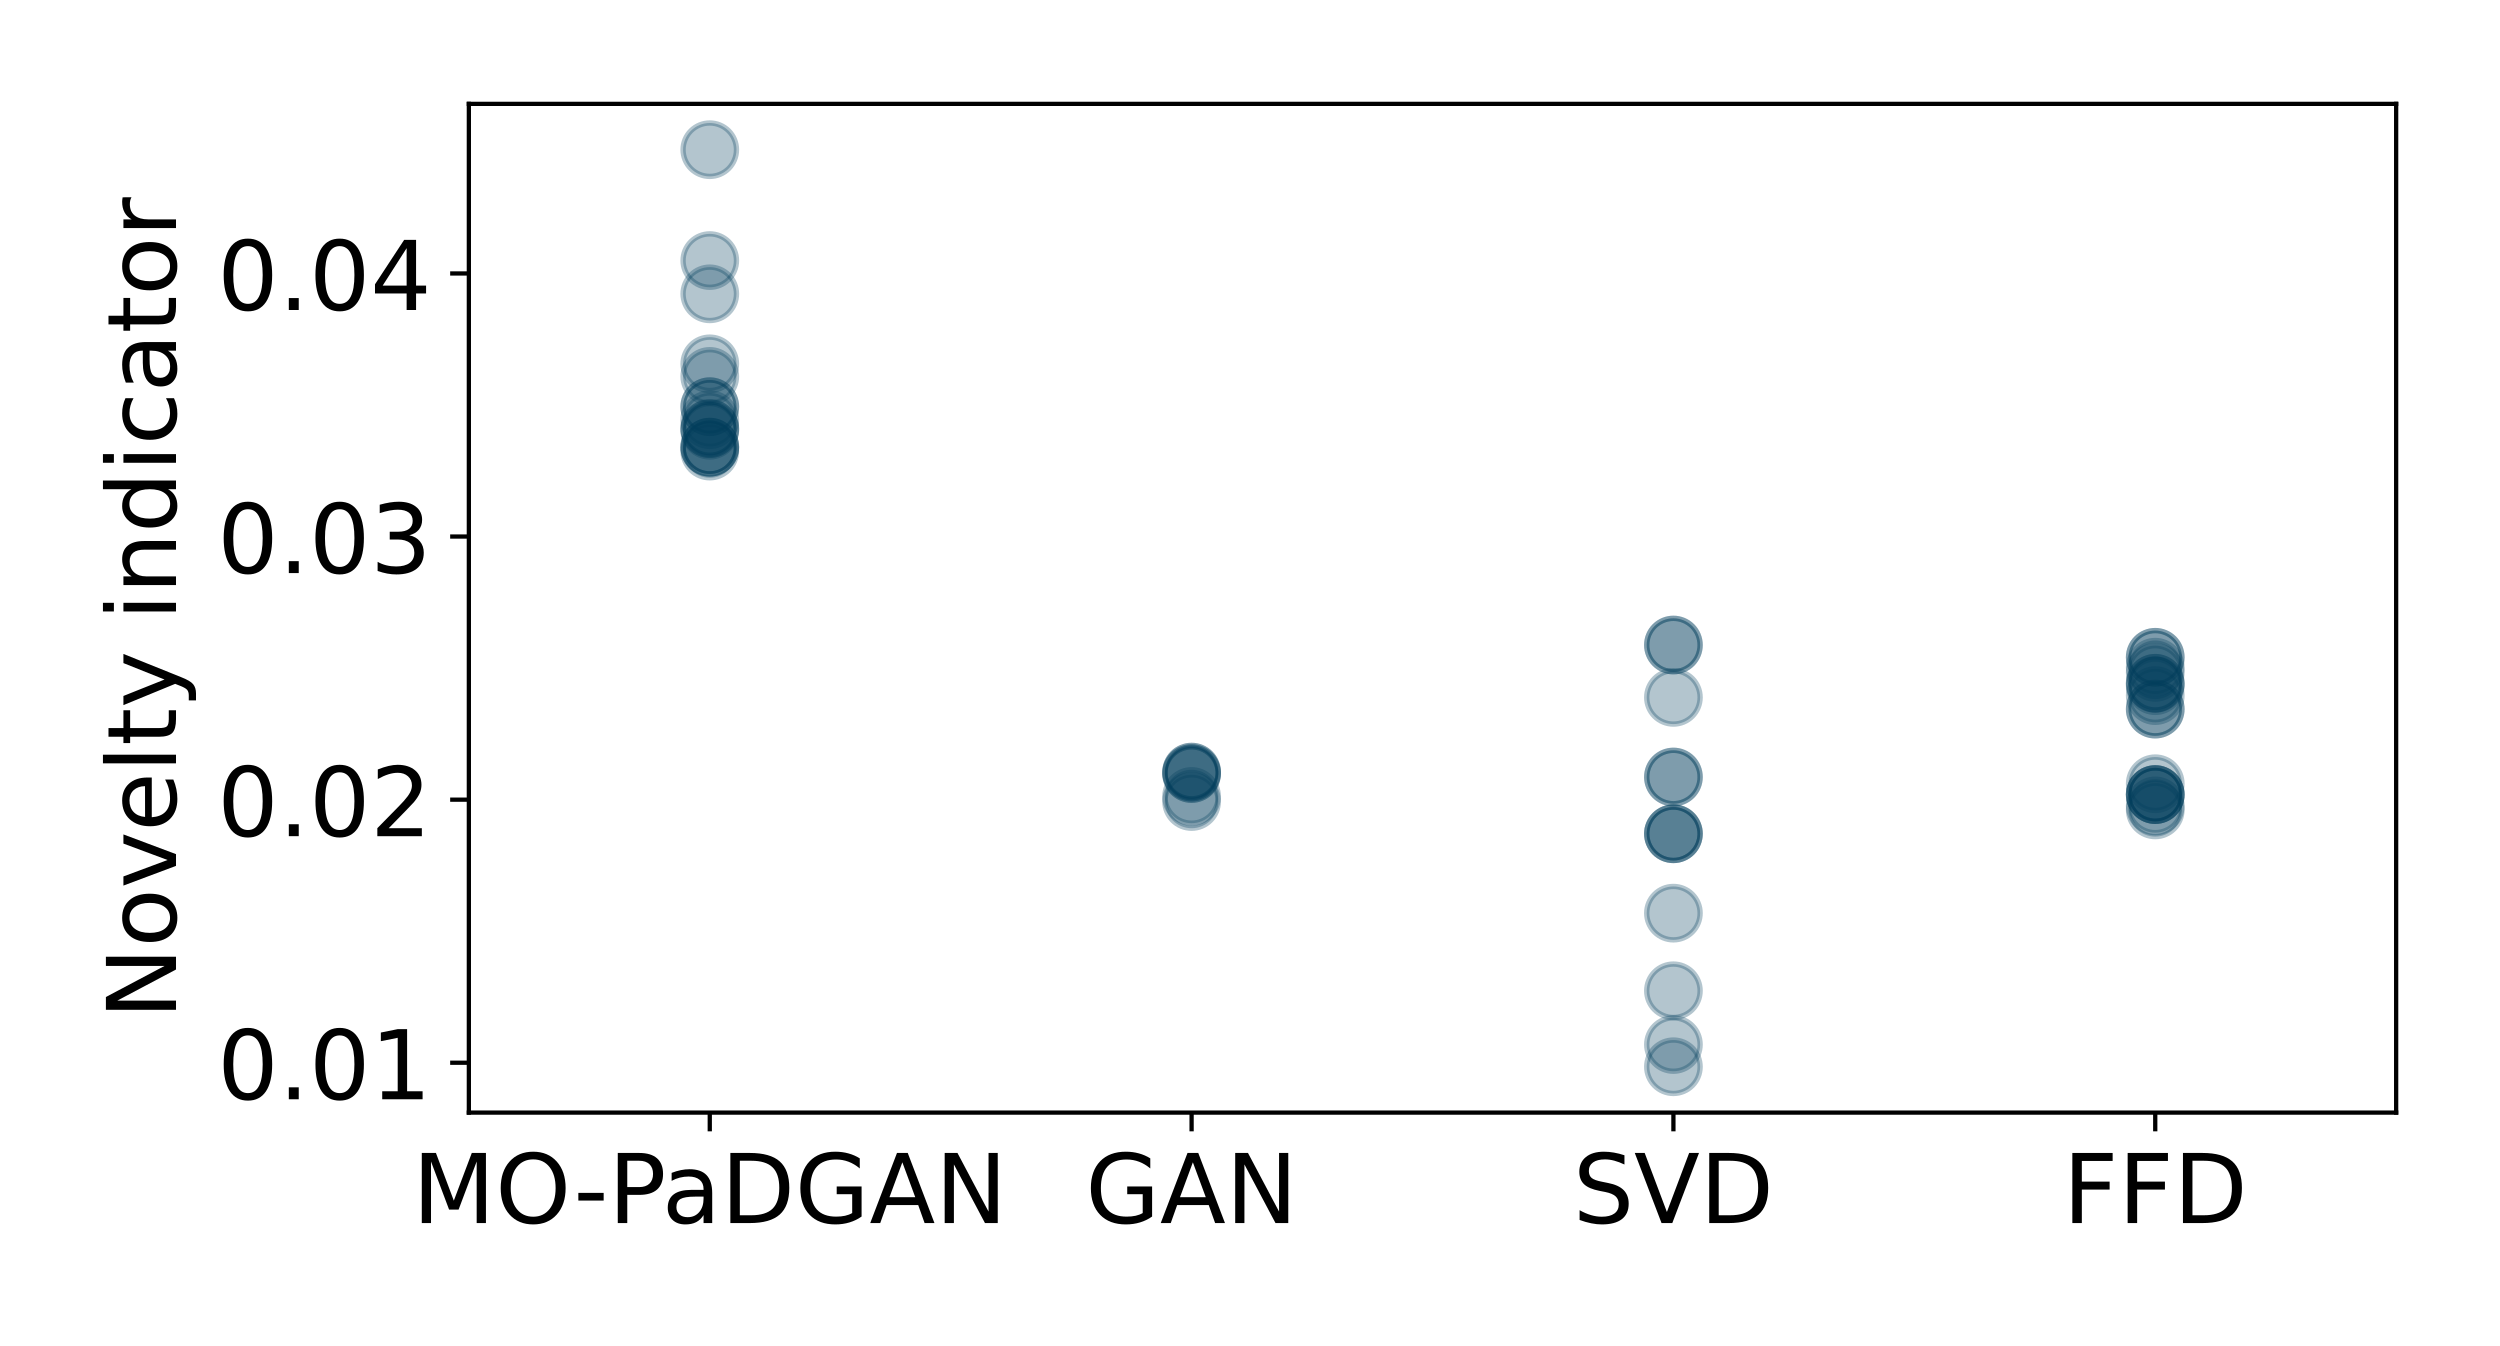 <?xml version="1.0" encoding="utf-8" standalone="no"?>
<!DOCTYPE svg PUBLIC "-//W3C//DTD SVG 1.1//EN"
  "http://www.w3.org/Graphics/SVG/1.1/DTD/svg11.dtd">
<!-- Created with matplotlib (https://matplotlib.org/) -->
<svg height="252pt" version="1.1" viewBox="0 0 468 252" width="468pt" xmlns="http://www.w3.org/2000/svg" xmlns:xlink="http://www.w3.org/1999/xlink">
 <defs>
  <style type="text/css">
*{stroke-linecap:butt;stroke-linejoin:round;}
  </style>
 </defs>
 <g id="figure_1">
  <g id="patch_1">
   <path d="M 0 252 
L 468 252 
L 468 0 
L 0 0 
z
" style="fill:#ffffff;"/>
  </g>
  <g id="axes_1">
   <g id="patch_2">
    <path d="M 87.77 208.28 
L 448.56 208.28 
L 448.56 19.44 
L 87.77 19.44 
z
" style="fill:#ffffff;"/>
   </g>
   <g id="PathCollection_1">
    <defs>
     <path d="M 0 5 
C 1.326 5 2.598 4.473 3.536 3.536 
C 4.473 2.598 5 1.326 5 0 
C 5 -1.326 4.473 -2.598 3.536 -3.536 
C 2.598 -4.473 1.326 -5 0 -5 
C -1.326 -5 -2.598 -4.473 -3.536 -3.536 
C -4.473 -2.598 -5 -1.326 -5 0 
C -5 1.326 -4.473 2.598 -3.536 3.536 
C -2.598 4.473 -1.326 5 0 5 
z
" id="mf006c1d4f8" style="stroke:#003f5c;stroke-opacity:0.3;"/>
    </defs>
    <g clip-path="url(#pafdf15f423)">
     <use style="fill:#003f5c;fill-opacity:0.3;stroke:#003f5c;stroke-opacity:0.3;" x="132.869" xlink:href="#mf006c1d4f8" y="70.462"/>
     <use style="fill:#003f5c;fill-opacity:0.3;stroke:#003f5c;stroke-opacity:0.3;" x="132.869" xlink:href="#mf006c1d4f8" y="68.11"/>
     <use style="fill:#003f5c;fill-opacity:0.3;stroke:#003f5c;stroke-opacity:0.3;" x="132.869" xlink:href="#mf006c1d4f8" y="55.004"/>
     <use style="fill:#003f5c;fill-opacity:0.3;stroke:#003f5c;stroke-opacity:0.3;" x="132.869" xlink:href="#mf006c1d4f8" y="28.024"/>
     <use style="fill:#003f5c;fill-opacity:0.3;stroke:#003f5c;stroke-opacity:0.3;" x="132.869" xlink:href="#mf006c1d4f8" y="48.778"/>
     <use style="fill:#003f5c;fill-opacity:0.3;stroke:#003f5c;stroke-opacity:0.3;" x="132.869" xlink:href="#mf006c1d4f8" y="80.236"/>
     <use style="fill:#003f5c;fill-opacity:0.3;stroke:#003f5c;stroke-opacity:0.3;" x="132.869" xlink:href="#mf006c1d4f8" y="80.236"/>
     <use style="fill:#003f5c;fill-opacity:0.3;stroke:#003f5c;stroke-opacity:0.3;" x="132.869" xlink:href="#mf006c1d4f8" y="80.539"/>
     <use style="fill:#003f5c;fill-opacity:0.3;stroke:#003f5c;stroke-opacity:0.3;" x="132.869" xlink:href="#mf006c1d4f8" y="83.715"/>
     <use style="fill:#003f5c;fill-opacity:0.3;stroke:#003f5c;stroke-opacity:0.3;" x="132.869" xlink:href="#mf006c1d4f8" y="83.715"/>
     <use style="fill:#003f5c;fill-opacity:0.3;stroke:#003f5c;stroke-opacity:0.3;" x="132.869" xlink:href="#mf006c1d4f8" y="76.133"/>
     <use style="fill:#003f5c;fill-opacity:0.3;stroke:#003f5c;stroke-opacity:0.3;" x="132.869" xlink:href="#mf006c1d4f8" y="83.715"/>
     <use style="fill:#003f5c;fill-opacity:0.3;stroke:#003f5c;stroke-opacity:0.3;" x="132.869" xlink:href="#mf006c1d4f8" y="76.133"/>
     <use style="fill:#003f5c;fill-opacity:0.3;stroke:#003f5c;stroke-opacity:0.3;" x="132.869" xlink:href="#mf006c1d4f8" y="78.567"/>
     <use style="fill:#003f5c;fill-opacity:0.3;stroke:#003f5c;stroke-opacity:0.3;" x="132.869" xlink:href="#mf006c1d4f8" y="84.444"/>
    </g>
   </g>
   <g id="PathCollection_2">
    <g clip-path="url(#pafdf15f423)">
     <use style="fill:#003f5c;fill-opacity:0.3;stroke:#003f5c;stroke-opacity:0.3;" x="223.066" xlink:href="#mf006c1d4f8" y="144.54"/>
     <use style="fill:#003f5c;fill-opacity:0.3;stroke:#003f5c;stroke-opacity:0.3;" x="223.066" xlink:href="#mf006c1d4f8" y="144.807"/>
     <use style="fill:#003f5c;fill-opacity:0.3;stroke:#003f5c;stroke-opacity:0.3;" x="223.066" xlink:href="#mf006c1d4f8" y="144.54"/>
     <use style="fill:#003f5c;fill-opacity:0.3;stroke:#003f5c;stroke-opacity:0.3;" x="223.066" xlink:href="#mf006c1d4f8" y="144.807"/>
     <use style="fill:#003f5c;fill-opacity:0.3;stroke:#003f5c;stroke-opacity:0.3;" x="223.066" xlink:href="#mf006c1d4f8" y="149.101"/>
     <use style="fill:#003f5c;fill-opacity:0.3;stroke:#003f5c;stroke-opacity:0.3;" x="223.066" xlink:href="#mf006c1d4f8" y="150.046"/>
    </g>
   </g>
   <g id="PathCollection_3">
    <g clip-path="url(#pafdf15f423)">
     <use style="fill:#003f5c;fill-opacity:0.3;stroke:#003f5c;stroke-opacity:0.3;" x="313.264" xlink:href="#mf006c1d4f8" y="156.08"/>
     <use style="fill:#003f5c;fill-opacity:0.3;stroke:#003f5c;stroke-opacity:0.3;" x="313.264" xlink:href="#mf006c1d4f8" y="156.08"/>
     <use style="fill:#003f5c;fill-opacity:0.3;stroke:#003f5c;stroke-opacity:0.3;" x="313.264" xlink:href="#mf006c1d4f8" y="156.08"/>
     <use style="fill:#003f5c;fill-opacity:0.3;stroke:#003f5c;stroke-opacity:0.3;" x="313.264" xlink:href="#mf006c1d4f8" y="185.474"/>
     <use style="fill:#003f5c;fill-opacity:0.3;stroke:#003f5c;stroke-opacity:0.3;" x="313.264" xlink:href="#mf006c1d4f8" y="145.458"/>
     <use style="fill:#003f5c;fill-opacity:0.3;stroke:#003f5c;stroke-opacity:0.3;" x="313.264" xlink:href="#mf006c1d4f8" y="145.458"/>
     <use style="fill:#003f5c;fill-opacity:0.3;stroke:#003f5c;stroke-opacity:0.3;" x="313.264" xlink:href="#mf006c1d4f8" y="120.752"/>
     <use style="fill:#003f5c;fill-opacity:0.3;stroke:#003f5c;stroke-opacity:0.3;" x="313.264" xlink:href="#mf006c1d4f8" y="120.752"/>
     <use style="fill:#003f5c;fill-opacity:0.3;stroke:#003f5c;stroke-opacity:0.3;" x="313.264" xlink:href="#mf006c1d4f8" y="170.943"/>
     <use style="fill:#003f5c;fill-opacity:0.3;stroke:#003f5c;stroke-opacity:0.3;" x="313.264" xlink:href="#mf006c1d4f8" y="130.551"/>
     <use style="fill:#003f5c;fill-opacity:0.3;stroke:#003f5c;stroke-opacity:0.3;" x="313.264" xlink:href="#mf006c1d4f8" y="195.536"/>
     <use style="fill:#003f5c;fill-opacity:0.3;stroke:#003f5c;stroke-opacity:0.3;" x="313.264" xlink:href="#mf006c1d4f8" y="199.696"/>
    </g>
   </g>
   <g id="PathCollection_4">
    <g clip-path="url(#pafdf15f423)">
     <use style="fill:#003f5c;fill-opacity:0.3;stroke:#003f5c;stroke-opacity:0.3;" x="403.461" xlink:href="#mf006c1d4f8" y="148.753"/>
     <use style="fill:#003f5c;fill-opacity:0.3;stroke:#003f5c;stroke-opacity:0.3;" x="403.461" xlink:href="#mf006c1d4f8" y="150.871"/>
     <use style="fill:#003f5c;fill-opacity:0.3;stroke:#003f5c;stroke-opacity:0.3;" x="403.461" xlink:href="#mf006c1d4f8" y="151.613"/>
     <use style="fill:#003f5c;fill-opacity:0.3;stroke:#003f5c;stroke-opacity:0.3;" x="403.461" xlink:href="#mf006c1d4f8" y="148.742"/>
     <use style="fill:#003f5c;fill-opacity:0.3;stroke:#003f5c;stroke-opacity:0.3;" x="403.461" xlink:href="#mf006c1d4f8" y="148.742"/>
     <use style="fill:#003f5c;fill-opacity:0.3;stroke:#003f5c;stroke-opacity:0.3;" x="403.461" xlink:href="#mf006c1d4f8" y="127.911"/>
     <use style="fill:#003f5c;fill-opacity:0.3;stroke:#003f5c;stroke-opacity:0.3;" x="403.461" xlink:href="#mf006c1d4f8" y="148.742"/>
     <use style="fill:#003f5c;fill-opacity:0.3;stroke:#003f5c;stroke-opacity:0.3;" x="403.461" xlink:href="#mf006c1d4f8" y="127.911"/>
     <use style="fill:#003f5c;fill-opacity:0.3;stroke:#003f5c;stroke-opacity:0.3;" x="403.461" xlink:href="#mf006c1d4f8" y="146.718"/>
     <use style="fill:#003f5c;fill-opacity:0.3;stroke:#003f5c;stroke-opacity:0.3;" x="403.461" xlink:href="#mf006c1d4f8" y="128.36"/>
     <use style="fill:#003f5c;fill-opacity:0.3;stroke:#003f5c;stroke-opacity:0.3;" x="403.461" xlink:href="#mf006c1d4f8" y="132.747"/>
     <use style="fill:#003f5c;fill-opacity:0.3;stroke:#003f5c;stroke-opacity:0.3;" x="403.461" xlink:href="#mf006c1d4f8" y="123.045"/>
     <use style="fill:#003f5c;fill-opacity:0.3;stroke:#003f5c;stroke-opacity:0.3;" x="403.461" xlink:href="#mf006c1d4f8" y="132.747"/>
     <use style="fill:#003f5c;fill-opacity:0.3;stroke:#003f5c;stroke-opacity:0.3;" x="403.461" xlink:href="#mf006c1d4f8" y="123.045"/>
     <use style="fill:#003f5c;fill-opacity:0.3;stroke:#003f5c;stroke-opacity:0.3;" x="403.461" xlink:href="#mf006c1d4f8" y="125.868"/>
     <use style="fill:#003f5c;fill-opacity:0.3;stroke:#003f5c;stroke-opacity:0.3;" x="403.461" xlink:href="#mf006c1d4f8" y="130.219"/>
     <use style="fill:#003f5c;fill-opacity:0.3;stroke:#003f5c;stroke-opacity:0.3;" x="403.461" xlink:href="#mf006c1d4f8" y="124.9"/>
    </g>
   </g>
   <g id="matplotlib.axis_1">
    <g id="xtick_1">
     <g id="line2d_1">
      <defs>
       <path d="M 0 0 
L 0 3.5 
" id="md4a27f35dc" style="stroke:#000000;stroke-width:0.8;"/>
      </defs>
      <g>
       <use style="stroke:#000000;stroke-width:0.8;" x="132.869" xlink:href="#md4a27f35dc" y="208.28"/>
      </g>
     </g>
     <g id="text_1">
      <!-- MO-PaDGAN -->
      <defs>
       <path d="M 9.812 72.906 
L 24.516 72.906 
L 43.109 23.297 
L 61.812 72.906 
L 76.516 72.906 
L 76.516 0 
L 66.891 0 
L 66.891 64.016 
L 48.094 14.016 
L 38.188 14.016 
L 19.391 64.016 
L 19.391 0 
L 9.812 0 
z
" id="DejaVuSans-77"/>
       <path d="M 39.406 66.219 
Q 28.656 66.219 22.328 58.203 
Q 16.016 50.203 16.016 36.375 
Q 16.016 22.609 22.328 14.594 
Q 28.656 6.594 39.406 6.594 
Q 50.141 6.594 56.422 14.594 
Q 62.703 22.609 62.703 36.375 
Q 62.703 50.203 56.422 58.203 
Q 50.141 66.219 39.406 66.219 
z
M 39.406 74.219 
Q 54.734 74.219 63.906 63.938 
Q 73.094 53.656 73.094 36.375 
Q 73.094 19.141 63.906 8.859 
Q 54.734 -1.422 39.406 -1.422 
Q 24.031 -1.422 14.812 8.828 
Q 5.609 19.094 5.609 36.375 
Q 5.609 53.656 14.812 63.938 
Q 24.031 74.219 39.406 74.219 
z
" id="DejaVuSans-79"/>
       <path d="M 4.891 31.391 
L 31.203 31.391 
L 31.203 23.391 
L 4.891 23.391 
z
" id="DejaVuSans-45"/>
       <path d="M 19.672 64.797 
L 19.672 37.406 
L 32.078 37.406 
Q 38.969 37.406 42.719 40.969 
Q 46.484 44.531 46.484 51.125 
Q 46.484 57.672 42.719 61.234 
Q 38.969 64.797 32.078 64.797 
z
M 9.812 72.906 
L 32.078 72.906 
Q 44.344 72.906 50.609 67.359 
Q 56.891 61.812 56.891 51.125 
Q 56.891 40.328 50.609 34.812 
Q 44.344 29.297 32.078 29.297 
L 19.672 29.297 
L 19.672 0 
L 9.812 0 
z
" id="DejaVuSans-80"/>
       <path d="M 34.281 27.484 
Q 23.391 27.484 19.188 25 
Q 14.984 22.516 14.984 16.5 
Q 14.984 11.719 18.141 8.906 
Q 21.297 6.109 26.703 6.109 
Q 34.188 6.109 38.703 11.406 
Q 43.219 16.703 43.219 25.484 
L 43.219 27.484 
z
M 52.203 31.203 
L 52.203 0 
L 43.219 0 
L 43.219 8.297 
Q 40.141 3.328 35.547 0.953 
Q 30.953 -1.422 24.312 -1.422 
Q 15.922 -1.422 10.953 3.297 
Q 6 8.016 6 15.922 
Q 6 25.141 12.172 29.828 
Q 18.359 34.516 30.609 34.516 
L 43.219 34.516 
L 43.219 35.406 
Q 43.219 41.609 39.141 45 
Q 35.062 48.391 27.688 48.391 
Q 23 48.391 18.547 47.266 
Q 14.109 46.141 10.016 43.891 
L 10.016 52.203 
Q 14.938 54.109 19.578 55.047 
Q 24.219 56 28.609 56 
Q 40.484 56 46.344 49.844 
Q 52.203 43.703 52.203 31.203 
z
" id="DejaVuSans-97"/>
       <path d="M 19.672 64.797 
L 19.672 8.109 
L 31.594 8.109 
Q 46.688 8.109 53.688 14.938 
Q 60.688 21.781 60.688 36.531 
Q 60.688 51.172 53.688 57.984 
Q 46.688 64.797 31.594 64.797 
z
M 9.812 72.906 
L 30.078 72.906 
Q 51.266 72.906 61.172 64.094 
Q 71.094 55.281 71.094 36.531 
Q 71.094 17.672 61.125 8.828 
Q 51.172 0 30.078 0 
L 9.812 0 
z
" id="DejaVuSans-68"/>
       <path d="M 59.516 10.406 
L 59.516 29.984 
L 43.406 29.984 
L 43.406 38.094 
L 69.281 38.094 
L 69.281 6.781 
Q 63.578 2.734 56.688 0.656 
Q 49.812 -1.422 42 -1.422 
Q 24.906 -1.422 15.25 8.562 
Q 5.609 18.562 5.609 36.375 
Q 5.609 54.25 15.25 64.234 
Q 24.906 74.219 42 74.219 
Q 49.125 74.219 55.547 72.453 
Q 61.969 70.703 67.391 67.281 
L 67.391 56.781 
Q 61.922 61.422 55.766 63.766 
Q 49.609 66.109 42.828 66.109 
Q 29.438 66.109 22.719 58.641 
Q 16.016 51.172 16.016 36.375 
Q 16.016 21.625 22.719 14.156 
Q 29.438 6.688 42.828 6.688 
Q 48.047 6.688 52.141 7.594 
Q 56.25 8.5 59.516 10.406 
z
" id="DejaVuSans-71"/>
       <path d="M 34.188 63.188 
L 20.797 26.906 
L 47.609 26.906 
z
M 28.609 72.906 
L 39.797 72.906 
L 67.578 0 
L 57.328 0 
L 50.688 18.703 
L 17.828 18.703 
L 11.188 0 
L 0.781 0 
z
" id="DejaVuSans-65"/>
       <path d="M 9.812 72.906 
L 23.094 72.906 
L 55.422 11.922 
L 55.422 72.906 
L 64.984 72.906 
L 64.984 0 
L 51.703 0 
L 19.391 60.984 
L 19.391 0 
L 9.812 0 
z
" id="DejaVuSans-78"/>
      </defs>
      <g transform="translate(77.194 228.957)scale(0.18 -0.18)">
       <use xlink:href="#DejaVuSans-77"/>
       <use x="86.279" xlink:href="#DejaVuSans-79"/>
       <use x="167.74" xlink:href="#DejaVuSans-45"/>
       <use x="203.824" xlink:href="#DejaVuSans-80"/>
       <use x="259.627" xlink:href="#DejaVuSans-97"/>
       <use x="320.906" xlink:href="#DejaVuSans-68"/>
       <use x="397.908" xlink:href="#DejaVuSans-71"/>
       <use x="475.398" xlink:href="#DejaVuSans-65"/>
       <use x="543.807" xlink:href="#DejaVuSans-78"/>
      </g>
     </g>
    </g>
    <g id="xtick_2">
     <g id="line2d_2">
      <g>
       <use style="stroke:#000000;stroke-width:0.8;" x="223.066" xlink:href="#md4a27f35dc" y="208.28"/>
      </g>
     </g>
     <g id="text_2">
      <!-- GAN -->
      <g transform="translate(203.203 228.957)scale(0.18 -0.18)">
       <use xlink:href="#DejaVuSans-71"/>
       <use x="77.49" xlink:href="#DejaVuSans-65"/>
       <use x="145.898" xlink:href="#DejaVuSans-78"/>
      </g>
     </g>
    </g>
    <g id="xtick_3">
     <g id="line2d_3">
      <g>
       <use style="stroke:#000000;stroke-width:0.8;" x="313.264" xlink:href="#md4a27f35dc" y="208.28"/>
      </g>
     </g>
     <g id="text_3">
      <!-- SVD -->
      <defs>
       <path d="M 53.516 70.516 
L 53.516 60.891 
Q 47.906 63.578 42.922 64.891 
Q 37.938 66.219 33.297 66.219 
Q 25.25 66.219 20.875 63.094 
Q 16.5 59.969 16.5 54.203 
Q 16.5 49.359 19.406 46.891 
Q 22.312 44.438 30.422 42.922 
L 36.375 41.703 
Q 47.406 39.594 52.656 34.297 
Q 57.906 29 57.906 20.125 
Q 57.906 9.516 50.797 4.047 
Q 43.703 -1.422 29.984 -1.422 
Q 24.812 -1.422 18.969 -0.25 
Q 13.141 0.922 6.891 3.219 
L 6.891 13.375 
Q 12.891 10.016 18.656 8.297 
Q 24.422 6.594 29.984 6.594 
Q 38.422 6.594 43.016 9.906 
Q 47.609 13.234 47.609 19.391 
Q 47.609 24.75 44.312 27.781 
Q 41.016 30.812 33.5 32.328 
L 27.484 33.5 
Q 16.453 35.688 11.516 40.375 
Q 6.594 45.062 6.594 53.422 
Q 6.594 63.094 13.406 68.656 
Q 20.219 74.219 32.172 74.219 
Q 37.312 74.219 42.625 73.281 
Q 47.953 72.359 53.516 70.516 
z
" id="DejaVuSans-83"/>
       <path d="M 28.609 0 
L 0.781 72.906 
L 11.078 72.906 
L 34.188 11.531 
L 57.328 72.906 
L 67.578 72.906 
L 39.797 0 
z
" id="DejaVuSans-86"/>
      </defs>
      <g transform="translate(294.464 228.957)scale(0.18 -0.18)">
       <use xlink:href="#DejaVuSans-83"/>
       <use x="63.477" xlink:href="#DejaVuSans-86"/>
       <use x="131.885" xlink:href="#DejaVuSans-68"/>
      </g>
     </g>
    </g>
    <g id="xtick_4">
     <g id="line2d_4">
      <g>
       <use style="stroke:#000000;stroke-width:0.8;" x="403.461" xlink:href="#md4a27f35dc" y="208.28"/>
      </g>
     </g>
     <g id="text_4">
      <!-- FFD -->
      <defs>
       <path d="M 9.812 72.906 
L 51.703 72.906 
L 51.703 64.594 
L 19.672 64.594 
L 19.672 43.109 
L 48.578 43.109 
L 48.578 34.812 
L 19.672 34.812 
L 19.672 0 
L 9.812 0 
z
" id="DejaVuSans-70"/>
      </defs>
      <g transform="translate(386.178 228.957)scale(0.18 -0.18)">
       <use xlink:href="#DejaVuSans-70"/>
       <use x="57.52" xlink:href="#DejaVuSans-70"/>
       <use x="115.039" xlink:href="#DejaVuSans-68"/>
      </g>
     </g>
    </g>
   </g>
   <g id="matplotlib.axis_2">
    <g id="ytick_1">
     <g id="line2d_5">
      <defs>
       <path d="M 0 0 
L -3.5 0 
" id="mbe3228a5d2" style="stroke:#000000;stroke-width:0.8;"/>
      </defs>
      <g>
       <use style="stroke:#000000;stroke-width:0.8;" x="87.77" xlink:href="#mbe3228a5d2" y="198.943"/>
      </g>
     </g>
     <g id="text_5">
      <!-- 0.01 -->
      <defs>
       <path d="M 31.781 66.406 
Q 24.172 66.406 20.328 58.906 
Q 16.5 51.422 16.5 36.375 
Q 16.5 21.391 20.328 13.891 
Q 24.172 6.391 31.781 6.391 
Q 39.453 6.391 43.281 13.891 
Q 47.125 21.391 47.125 36.375 
Q 47.125 51.422 43.281 58.906 
Q 39.453 66.406 31.781 66.406 
z
M 31.781 74.219 
Q 44.047 74.219 50.516 64.516 
Q 56.984 54.828 56.984 36.375 
Q 56.984 17.969 50.516 8.266 
Q 44.047 -1.422 31.781 -1.422 
Q 19.531 -1.422 13.062 8.266 
Q 6.594 17.969 6.594 36.375 
Q 6.594 54.828 13.062 64.516 
Q 19.531 74.219 31.781 74.219 
z
" id="DejaVuSans-48"/>
       <path d="M 10.688 12.406 
L 21 12.406 
L 21 0 
L 10.688 0 
z
" id="DejaVuSans-46"/>
       <path d="M 12.406 8.297 
L 28.516 8.297 
L 28.516 63.922 
L 10.984 60.406 
L 10.984 69.391 
L 28.422 72.906 
L 38.281 72.906 
L 38.281 8.297 
L 54.391 8.297 
L 54.391 0 
L 12.406 0 
z
" id="DejaVuSans-49"/>
      </defs>
      <g transform="translate(40.692 205.782)scale(0.18 -0.18)">
       <use xlink:href="#DejaVuSans-48"/>
       <use x="63.623" xlink:href="#DejaVuSans-46"/>
       <use x="95.41" xlink:href="#DejaVuSans-48"/>
       <use x="159.033" xlink:href="#DejaVuSans-49"/>
      </g>
     </g>
    </g>
    <g id="ytick_2">
     <g id="line2d_6">
      <g>
       <use style="stroke:#000000;stroke-width:0.8;" x="87.77" xlink:href="#mbe3228a5d2" y="149.693"/>
      </g>
     </g>
     <g id="text_6">
      <!-- 0.02 -->
      <defs>
       <path d="M 19.188 8.297 
L 53.609 8.297 
L 53.609 0 
L 7.328 0 
L 7.328 8.297 
Q 12.938 14.109 22.625 23.891 
Q 32.328 33.688 34.812 36.531 
Q 39.547 41.844 41.422 45.531 
Q 43.312 49.219 43.312 52.781 
Q 43.312 58.594 39.234 62.25 
Q 35.156 65.922 28.609 65.922 
Q 23.969 65.922 18.812 64.312 
Q 13.672 62.703 7.812 59.422 
L 7.812 69.391 
Q 13.766 71.781 18.938 73 
Q 24.125 74.219 28.422 74.219 
Q 39.75 74.219 46.484 68.547 
Q 53.219 62.891 53.219 53.422 
Q 53.219 48.922 51.531 44.891 
Q 49.859 40.875 45.406 35.406 
Q 44.188 33.984 37.641 27.219 
Q 31.109 20.453 19.188 8.297 
z
" id="DejaVuSans-50"/>
      </defs>
      <g transform="translate(40.692 156.531)scale(0.18 -0.18)">
       <use xlink:href="#DejaVuSans-48"/>
       <use x="63.623" xlink:href="#DejaVuSans-46"/>
       <use x="95.41" xlink:href="#DejaVuSans-48"/>
       <use x="159.033" xlink:href="#DejaVuSans-50"/>
      </g>
     </g>
    </g>
    <g id="ytick_3">
     <g id="line2d_7">
      <g>
       <use style="stroke:#000000;stroke-width:0.8;" x="87.77" xlink:href="#mbe3228a5d2" y="100.443"/>
      </g>
     </g>
     <g id="text_7">
      <!-- 0.03 -->
      <defs>
       <path d="M 40.578 39.312 
Q 47.656 37.797 51.625 33 
Q 55.609 28.219 55.609 21.188 
Q 55.609 10.406 48.188 4.484 
Q 40.766 -1.422 27.094 -1.422 
Q 22.516 -1.422 17.656 -0.516 
Q 12.797 0.391 7.625 2.203 
L 7.625 11.719 
Q 11.719 9.328 16.594 8.109 
Q 21.484 6.891 26.812 6.891 
Q 36.078 6.891 40.938 10.547 
Q 45.797 14.203 45.797 21.188 
Q 45.797 27.641 41.281 31.266 
Q 36.766 34.906 28.719 34.906 
L 20.219 34.906 
L 20.219 43.016 
L 29.109 43.016 
Q 36.375 43.016 40.234 45.922 
Q 44.094 48.828 44.094 54.297 
Q 44.094 59.906 40.109 62.906 
Q 36.141 65.922 28.719 65.922 
Q 24.656 65.922 20.016 65.031 
Q 15.375 64.156 9.812 62.312 
L 9.812 71.094 
Q 15.438 72.656 20.344 73.438 
Q 25.25 74.219 29.594 74.219 
Q 40.828 74.219 47.359 69.109 
Q 53.906 64.016 53.906 55.328 
Q 53.906 49.266 50.438 45.094 
Q 46.969 40.922 40.578 39.312 
z
" id="DejaVuSans-51"/>
      </defs>
      <g transform="translate(40.692 107.281)scale(0.18 -0.18)">
       <use xlink:href="#DejaVuSans-48"/>
       <use x="63.623" xlink:href="#DejaVuSans-46"/>
       <use x="95.41" xlink:href="#DejaVuSans-48"/>
       <use x="159.033" xlink:href="#DejaVuSans-51"/>
      </g>
     </g>
    </g>
    <g id="ytick_4">
     <g id="line2d_8">
      <g>
       <use style="stroke:#000000;stroke-width:0.8;" x="87.77" xlink:href="#mbe3228a5d2" y="51.192"/>
      </g>
     </g>
     <g id="text_8">
      <!-- 0.04 -->
      <defs>
       <path d="M 37.797 64.312 
L 12.891 25.391 
L 37.797 25.391 
z
M 35.203 72.906 
L 47.609 72.906 
L 47.609 25.391 
L 58.016 25.391 
L 58.016 17.188 
L 47.609 17.188 
L 47.609 0 
L 37.797 0 
L 37.797 17.188 
L 4.891 17.188 
L 4.891 26.703 
z
" id="DejaVuSans-52"/>
      </defs>
      <g transform="translate(40.692 58.031)scale(0.18 -0.18)">
       <use xlink:href="#DejaVuSans-48"/>
       <use x="63.623" xlink:href="#DejaVuSans-46"/>
       <use x="95.41" xlink:href="#DejaVuSans-48"/>
       <use x="159.033" xlink:href="#DejaVuSans-52"/>
      </g>
     </g>
    </g>
    <g id="text_9">
     <!-- Novelty indicator -->
     <defs>
      <path d="M 30.609 48.391 
Q 23.391 48.391 19.188 42.75 
Q 14.984 37.109 14.984 27.297 
Q 14.984 17.484 19.156 11.844 
Q 23.344 6.203 30.609 6.203 
Q 37.797 6.203 41.984 11.859 
Q 46.188 17.531 46.188 27.297 
Q 46.188 37.016 41.984 42.703 
Q 37.797 48.391 30.609 48.391 
z
M 30.609 56 
Q 42.328 56 49.016 48.375 
Q 55.719 40.766 55.719 27.297 
Q 55.719 13.875 49.016 6.219 
Q 42.328 -1.422 30.609 -1.422 
Q 18.844 -1.422 12.172 6.219 
Q 5.516 13.875 5.516 27.297 
Q 5.516 40.766 12.172 48.375 
Q 18.844 56 30.609 56 
z
" id="DejaVuSans-111"/>
      <path d="M 2.984 54.688 
L 12.5 54.688 
L 29.594 8.797 
L 46.688 54.688 
L 56.203 54.688 
L 35.688 0 
L 23.484 0 
z
" id="DejaVuSans-118"/>
      <path d="M 56.203 29.594 
L 56.203 25.203 
L 14.891 25.203 
Q 15.484 15.922 20.484 11.062 
Q 25.484 6.203 34.422 6.203 
Q 39.594 6.203 44.453 7.469 
Q 49.312 8.734 54.109 11.281 
L 54.109 2.781 
Q 49.266 0.734 44.188 -0.344 
Q 39.109 -1.422 33.891 -1.422 
Q 20.797 -1.422 13.156 6.188 
Q 5.516 13.812 5.516 26.812 
Q 5.516 40.234 12.766 48.109 
Q 20.016 56 32.328 56 
Q 43.359 56 49.781 48.891 
Q 56.203 41.797 56.203 29.594 
z
M 47.219 32.234 
Q 47.125 39.594 43.094 43.984 
Q 39.062 48.391 32.422 48.391 
Q 24.906 48.391 20.391 44.141 
Q 15.875 39.891 15.188 32.172 
z
" id="DejaVuSans-101"/>
      <path d="M 9.422 75.984 
L 18.406 75.984 
L 18.406 0 
L 9.422 0 
z
" id="DejaVuSans-108"/>
      <path d="M 18.312 70.219 
L 18.312 54.688 
L 36.812 54.688 
L 36.812 47.703 
L 18.312 47.703 
L 18.312 18.016 
Q 18.312 11.328 20.141 9.422 
Q 21.969 7.516 27.594 7.516 
L 36.812 7.516 
L 36.812 0 
L 27.594 0 
Q 17.188 0 13.234 3.875 
Q 9.281 7.766 9.281 18.016 
L 9.281 47.703 
L 2.688 47.703 
L 2.688 54.688 
L 9.281 54.688 
L 9.281 70.219 
z
" id="DejaVuSans-116"/>
      <path d="M 32.172 -5.078 
Q 28.375 -14.844 24.75 -17.812 
Q 21.141 -20.797 15.094 -20.797 
L 7.906 -20.797 
L 7.906 -13.281 
L 13.188 -13.281 
Q 16.891 -13.281 18.938 -11.516 
Q 21 -9.766 23.484 -3.219 
L 25.094 0.875 
L 2.984 54.688 
L 12.5 54.688 
L 29.594 11.922 
L 46.688 54.688 
L 56.203 54.688 
z
" id="DejaVuSans-121"/>
      <path id="DejaVuSans-32"/>
      <path d="M 9.422 54.688 
L 18.406 54.688 
L 18.406 0 
L 9.422 0 
z
M 9.422 75.984 
L 18.406 75.984 
L 18.406 64.594 
L 9.422 64.594 
z
" id="DejaVuSans-105"/>
      <path d="M 54.891 33.016 
L 54.891 0 
L 45.906 0 
L 45.906 32.719 
Q 45.906 40.484 42.875 44.328 
Q 39.844 48.188 33.797 48.188 
Q 26.516 48.188 22.312 43.547 
Q 18.109 38.922 18.109 30.906 
L 18.109 0 
L 9.078 0 
L 9.078 54.688 
L 18.109 54.688 
L 18.109 46.188 
Q 21.344 51.125 25.703 53.562 
Q 30.078 56 35.797 56 
Q 45.219 56 50.047 50.172 
Q 54.891 44.344 54.891 33.016 
z
" id="DejaVuSans-110"/>
      <path d="M 45.406 46.391 
L 45.406 75.984 
L 54.391 75.984 
L 54.391 0 
L 45.406 0 
L 45.406 8.203 
Q 42.578 3.328 38.25 0.953 
Q 33.938 -1.422 27.875 -1.422 
Q 17.969 -1.422 11.734 6.484 
Q 5.516 14.406 5.516 27.297 
Q 5.516 40.188 11.734 48.094 
Q 17.969 56 27.875 56 
Q 33.938 56 38.25 53.625 
Q 42.578 51.266 45.406 46.391 
z
M 14.797 27.297 
Q 14.797 17.391 18.875 11.75 
Q 22.953 6.109 30.078 6.109 
Q 37.203 6.109 41.297 11.75 
Q 45.406 17.391 45.406 27.297 
Q 45.406 37.203 41.297 42.844 
Q 37.203 48.484 30.078 48.484 
Q 22.953 48.484 18.875 42.844 
Q 14.797 37.203 14.797 27.297 
z
" id="DejaVuSans-100"/>
      <path d="M 48.781 52.594 
L 48.781 44.188 
Q 44.969 46.297 41.141 47.344 
Q 37.312 48.391 33.406 48.391 
Q 24.656 48.391 19.812 42.844 
Q 14.984 37.312 14.984 27.297 
Q 14.984 17.281 19.812 11.734 
Q 24.656 6.203 33.406 6.203 
Q 37.312 6.203 41.141 7.25 
Q 44.969 8.297 48.781 10.406 
L 48.781 2.094 
Q 45.016 0.344 40.984 -0.531 
Q 36.969 -1.422 32.422 -1.422 
Q 20.062 -1.422 12.781 6.344 
Q 5.516 14.109 5.516 27.297 
Q 5.516 40.672 12.859 48.328 
Q 20.219 56 33.016 56 
Q 37.156 56 41.109 55.141 
Q 45.062 54.297 48.781 52.594 
z
" id="DejaVuSans-99"/>
      <path d="M 41.109 46.297 
Q 39.594 47.172 37.812 47.578 
Q 36.031 48 33.891 48 
Q 26.266 48 22.188 43.047 
Q 18.109 38.094 18.109 28.812 
L 18.109 0 
L 9.078 0 
L 9.078 54.688 
L 18.109 54.688 
L 18.109 46.188 
Q 20.953 51.172 25.484 53.578 
Q 30.031 56 36.531 56 
Q 37.453 56 38.578 55.875 
Q 39.703 55.766 41.062 55.516 
z
" id="DejaVuSans-114"/>
     </defs>
     <g transform="translate(32.948 190.797)rotate(-90)scale(0.18 -0.18)">
      <use xlink:href="#DejaVuSans-78"/>
      <use x="74.805" xlink:href="#DejaVuSans-111"/>
      <use x="135.986" xlink:href="#DejaVuSans-118"/>
      <use x="195.166" xlink:href="#DejaVuSans-101"/>
      <use x="256.689" xlink:href="#DejaVuSans-108"/>
      <use x="284.473" xlink:href="#DejaVuSans-116"/>
      <use x="323.682" xlink:href="#DejaVuSans-121"/>
      <use x="382.861" xlink:href="#DejaVuSans-32"/>
      <use x="414.648" xlink:href="#DejaVuSans-105"/>
      <use x="442.432" xlink:href="#DejaVuSans-110"/>
      <use x="505.811" xlink:href="#DejaVuSans-100"/>
      <use x="569.287" xlink:href="#DejaVuSans-105"/>
      <use x="597.07" xlink:href="#DejaVuSans-99"/>
      <use x="652.051" xlink:href="#DejaVuSans-97"/>
      <use x="713.33" xlink:href="#DejaVuSans-116"/>
      <use x="752.539" xlink:href="#DejaVuSans-111"/>
      <use x="813.721" xlink:href="#DejaVuSans-114"/>
     </g>
    </g>
   </g>
   <g id="patch_3">
    <path d="M 87.77 208.28 
L 87.77 19.44 
" style="fill:none;stroke:#000000;stroke-linecap:square;stroke-linejoin:miter;stroke-width:0.8;"/>
   </g>
   <g id="patch_4">
    <path d="M 448.56 208.28 
L 448.56 19.44 
" style="fill:none;stroke:#000000;stroke-linecap:square;stroke-linejoin:miter;stroke-width:0.8;"/>
   </g>
   <g id="patch_5">
    <path d="M 87.77 208.28 
L 448.56 208.28 
" style="fill:none;stroke:#000000;stroke-linecap:square;stroke-linejoin:miter;stroke-width:0.8;"/>
   </g>
   <g id="patch_6">
    <path d="M 87.77 19.44 
L 448.56 19.44 
" style="fill:none;stroke:#000000;stroke-linecap:square;stroke-linejoin:miter;stroke-width:0.8;"/>
   </g>
  </g>
 </g>
 <defs>
  <clipPath id="pafdf15f423">
   <rect height="188.84" width="360.79" x="87.77" y="19.44"/>
  </clipPath>
 </defs>
</svg>
